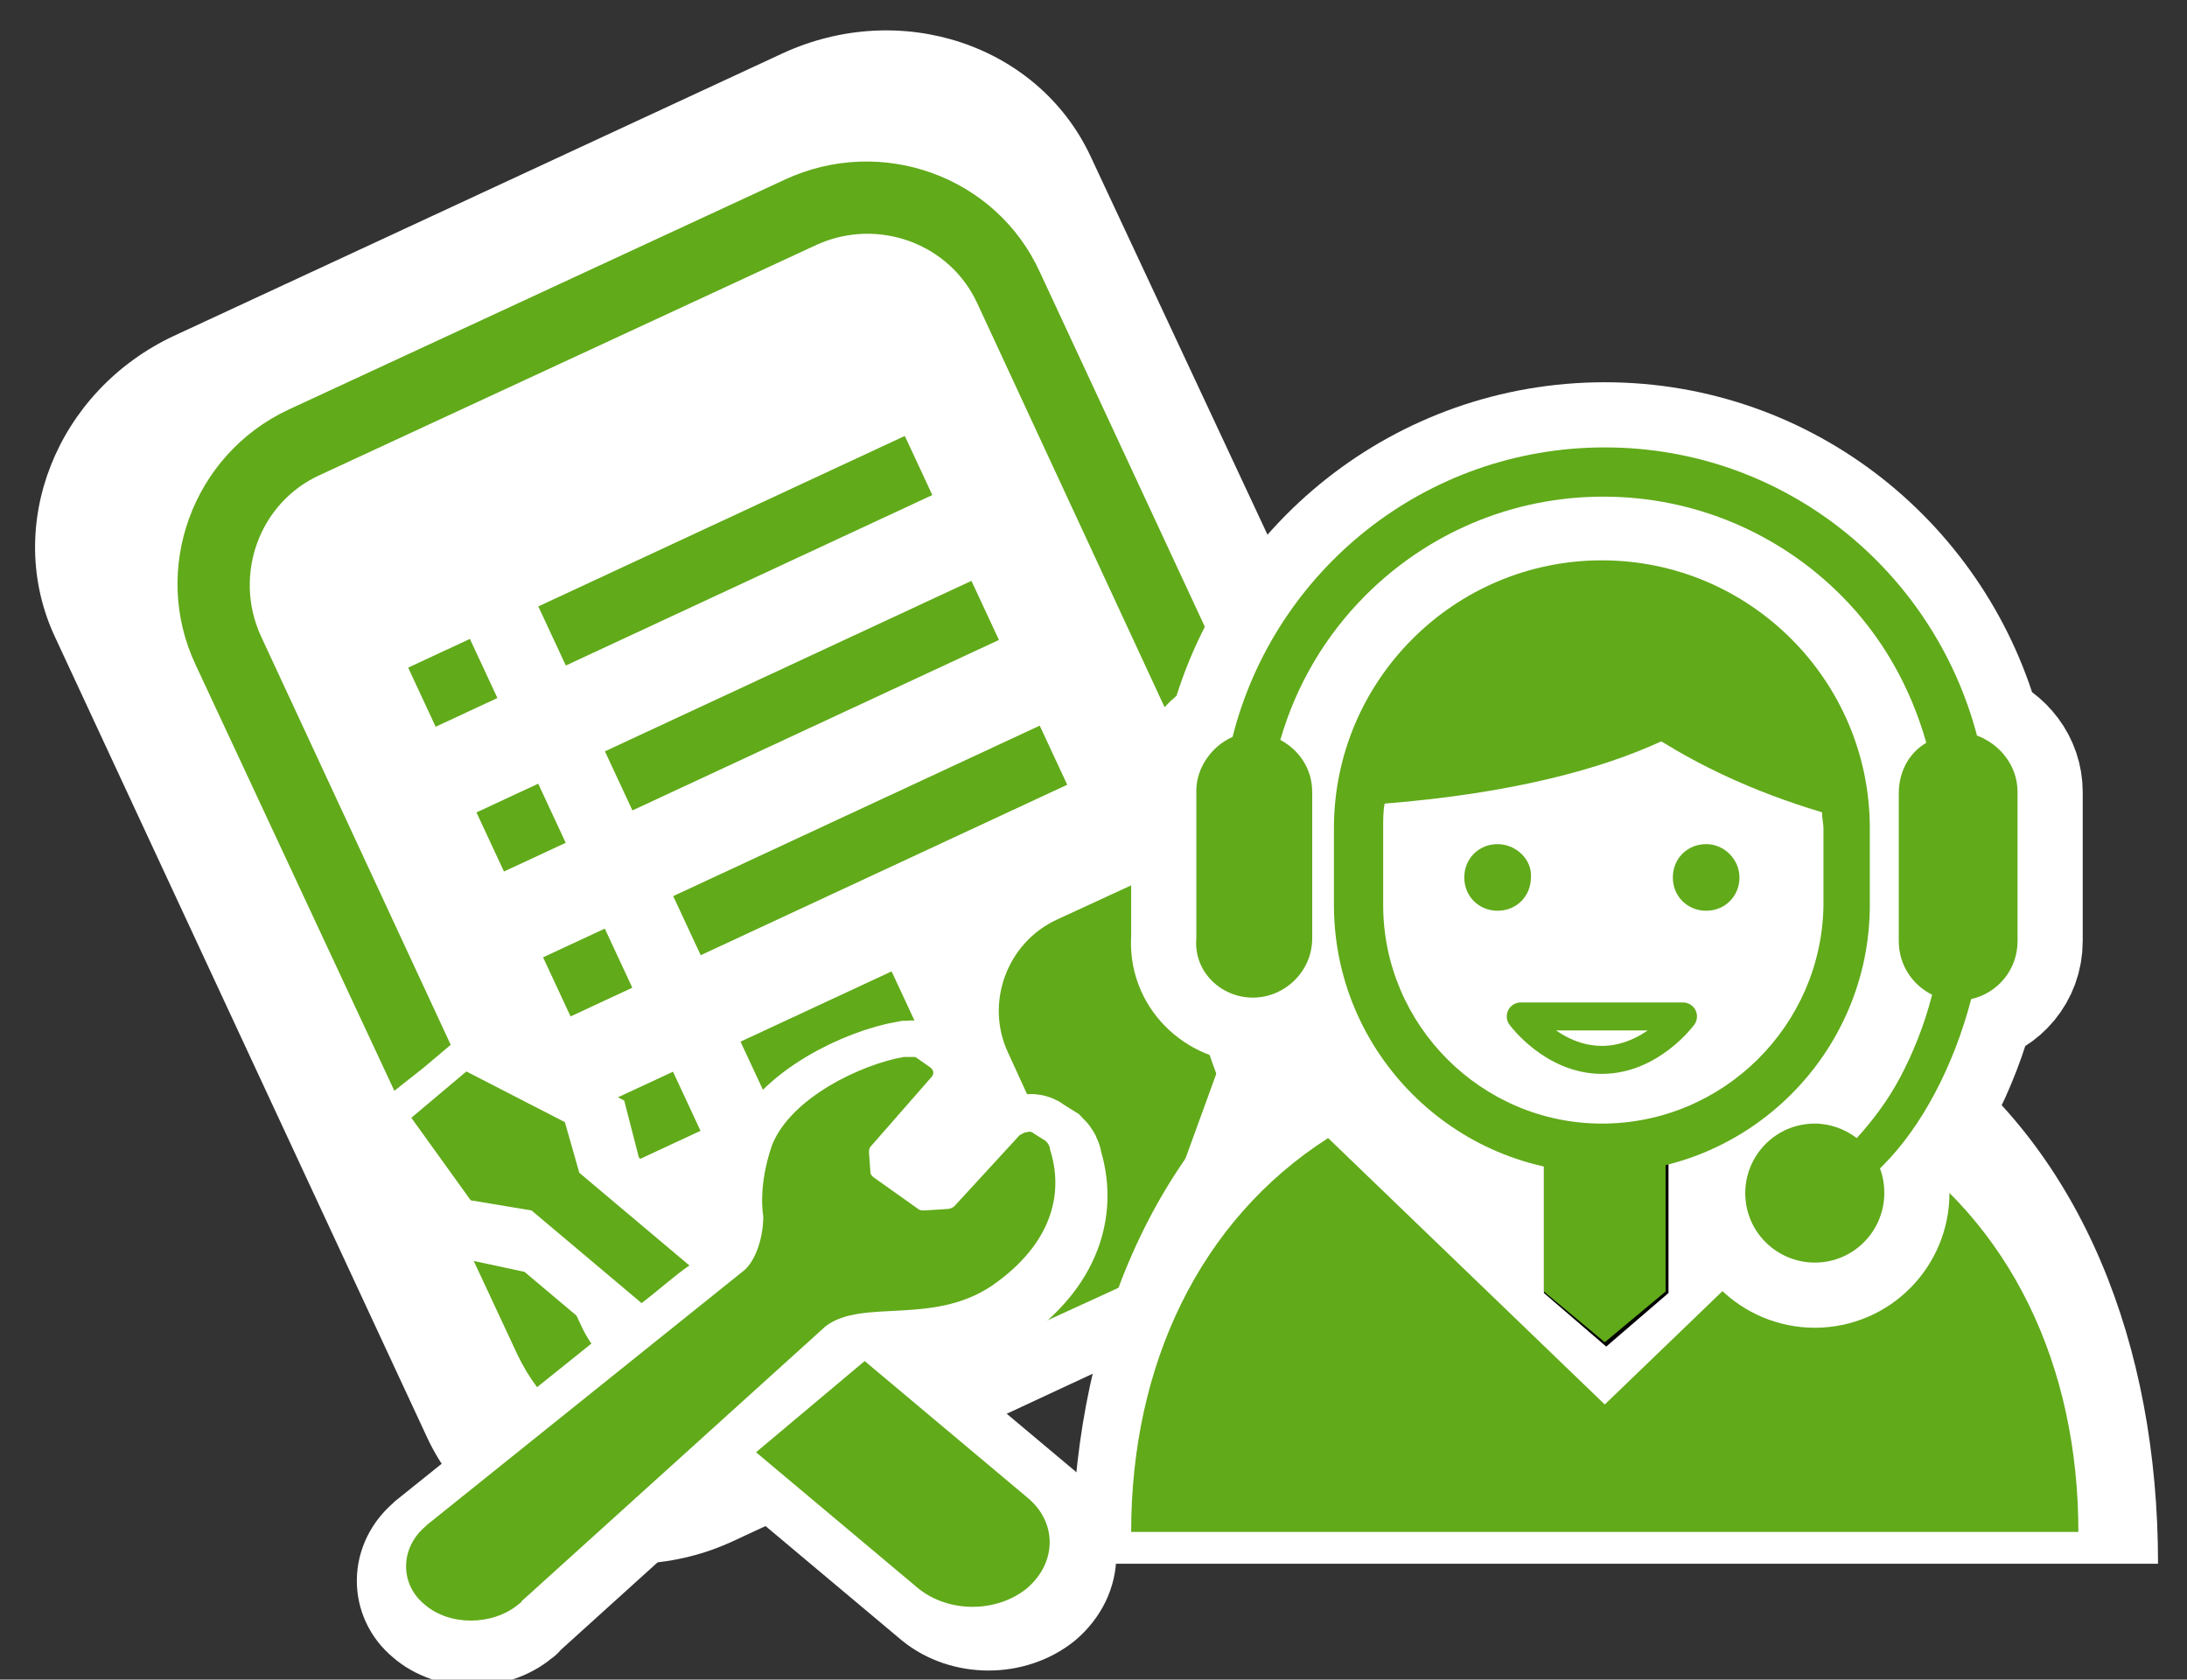 <?xml version="1.0" encoding="utf-8"?>
<!-- Generator: Adobe Illustrator 22.1.0, SVG Export Plug-In . SVG Version: 6.00 Build 0)  -->
<svg version="1.1" id="レイヤー_1" xmlns="http://www.w3.org/2000/svg" xmlns:xlink="http://www.w3.org/1999/xlink" x="0px"
	 y="0px" viewBox="0 0 151 116" style="enable-background:new 0 0 151 116;" xml:space="preserve">
<rect x="0" y="0" width="151" height="116" fill="#333333" stroke="none"/>
<style type="text/css">
	.st0{fill:#FFFFFF;}
	.st1{fill:#61AA1A;}
	.st2{fill:#FFFFFF;stroke:#FFFFFF;stroke-width:12;stroke-miterlimit:10;}
	.st3{stroke:#FFFFFF;stroke-width:9;stroke-miterlimit:10;}
	.st4{fill:#FFFFFF;stroke:#61AA1A;stroke-width:1.933;stroke-linecap:round;stroke-linejoin:round;stroke-miterlimit:10;}
	.st5{stroke:#FFFFFF;stroke-width:7;stroke-miterlimit:10;}
</style>
<g id="レイヤー_2_1_">
	<path class="st0" d="M94.6,65.2c2.1,4.5,0.8,9.6-2.9,11.3L42.4,99.4c-3.7,1.7-8.4-0.5-10.5-5.1l-25.7-55c-2.1-4.5-0.7-9.6,3-11.3
		L58.5,5.1c3.7-1.7,8.4,0.5,10.5,5.1L94.6,65.2z"/>
</g>
<g>
	<ellipse class="st0" cx="111" cy="59.9" rx="16.9" ry="19.5"/>
</g>
<g>
	<g>
		<path class="st0" d="M54,3.7L12,23.2C3.9,27,0.2,36.3,3.8,44l25.7,55.3c3.6,7.7,13.1,10.9,21.2,7.1l29.2-13.6l2.3-1.1l0.9-2.3
			l12.4-31.2l0.9-2.3l-1-2.1l-20.1-43C71.7,3.1,62.2-0.1,54,3.7z M89.9,56.4l-14.4,6.7c-4.3,2-6.2,6.9-4.3,10.9l6.3,13.6l-29.2,13.6
			c-5.1,2.4-11.1,0.4-13.4-4.5L9.2,41.5C7,36.6,9.3,30.8,14.4,28.4l42-19.5c5.1-2.4,11.1-0.4,13.4,4.5L89.9,56.4L89.9,56.4z"/>
	</g>
</g>
<g>
	<path class="st1" d="M54.2,12.4L19.9,28.3c-6.6,3.1-9.5,11-6.4,17.6l22.2,47.6c3.1,6.6,11,9.5,17.6,6.4L77.1,89l1.8-0.9l0.7-1.9
		l9.6-26.4l0.7-1.9L89.1,56L71.8,18.8C68.8,12.2,60.9,9.3,54.2,12.4z M84.7,58.1L73,63.5c-3.5,1.6-5,5.8-3.4,9.2L75,84.5L51.2,95.6
		c-4.2,1.9-9.2,0.1-11.1-4.1L18,43.9c-1.9-4.2-0.1-9.2,4.1-11.1l34.3-15.9c4.2-1.9,9.2-0.1,11.1,4.1L84.7,58.1L84.7,58.1z"/>
	
		<rect x="28.9" y="44.9" transform="matrix(0.907 -0.422 0.422 0.907 -16.979 17.581)" class="st1" width="4.7" height="4.5"/>
	
		<rect x="33.6" y="54.9" transform="matrix(0.907 -0.422 0.422 0.907 -20.746 20.494)" class="st1" width="4.7" height="4.5"/>
	
		<rect x="38.2" y="64.9" transform="matrix(0.907 -0.422 0.422 0.907 -24.54 23.373)" class="st1" width="4.7" height="4.5"/>
	
		<rect x="42.9" y="74.8" transform="matrix(0.907 -0.422 0.422 0.907 -28.272 26.26)" class="st1" width="4.7" height="4.5"/>
	
		<rect x="36.8" y="35.8" transform="matrix(0.907 -0.422 0.422 0.907 -11.318 24.941)" class="st1" width="27.9" height="4.5"/>
	
		<rect x="41.4" y="45.8" transform="matrix(0.907 -0.422 0.422 0.907 -15.111 27.82)" class="st1" width="27.9" height="4.5"/>
	
		<rect x="46.1" y="55.8" transform="matrix(0.907 -0.422 0.422 0.907 -18.879 30.733)" class="st1" width="27.9" height="4.5"/>
	
		<rect x="51.5" y="69.3" transform="matrix(0.907 -0.422 0.422 0.907 -24.826 30.819)" class="st1" width="11.5" height="4.5"/>
</g>
<g>
	<g>
		<path class="st0" d="M81.7,102.4c0.7-8.1,4.1-14.7,9.6-19.2l19.5,18.6l19.5-18.6c5.5,4.5,8.9,11.1,9.6,19.2
			C139.9,102.4,81.7,102.4,81.7,102.4z"/>
		<path class="st0" d="M130.3,88c2.7,2.9,4.5,6.6,5.5,10.9h-16.9L130.3,88 M91.3,88l11.4,10.9H85.8C86.8,94.6,88.6,90.9,91.3,88
			 M129.9,78.6L110.8,97L91.7,78.6c-8.9,5.7-13.6,15.7-13.6,27.2h32.7h32.7C143.5,94.4,138.9,84.4,129.9,78.6L129.9,78.6z"/>
	</g>
	<path class="st2" d="M134,63.4v-6.7c0-13.1-10.3-23.6-23-23.6S88,43.7,88,56.7v6.7c0,13,10.3,23.6,23,23.6S134,76.4,134,63.4z
		 M111,82.7c-10.4,0-18.8-8.7-18.8-19.3v-6.7c0-0.7,0-1.5,0.1-2.2c11-0.9,18.6-3.1,23.7-5.5c3.2,2.1,7.6,4.3,13.8,6.2
		c0,0.5,0.1,1,0.1,1.5v6.7"/>
	<g>
		<path class="st0" d="M74.5,107.5c0.1-15,5.6-27.7,15-34.8l21.4,20l22.5-20c9.5,7.2,14.9,19.8,15,34.9L74.5,107.5L74.5,107.5z"/>
		<path class="st0" d="M133.5,73.3c9,7,14.3,19.2,14.5,33.7h-36.5H75c0.2-14.5,5.5-26.6,14.5-33.7l20.8,19.4l0.7,0.6l0.7-0.6
			L133.5,73.3 M133.4,72L111,92L89.6,72C79.3,79.6,74,92.8,74,108h37.5H149C149,92.8,143.7,79.6,133.4,72L133.4,72z"/>
	</g>
	<path class="st1" d="M129.9,78.6L110.8,97L91.7,78.6c-8.9,5.7-13.6,15.7-13.6,27.2h32.7h32.7C143.5,94.4,138.9,84.4,129.9,78.6z"/>
	<path class="st3" d="M86.5,68.9c2.2,0,4.1-1.8,4.1-4.1V54.7c0-1.6-0.9-2.9-2.2-3.6c1.1-3.8,3.1-7.2,5.9-10c4.2-4.2,10-6.8,16.4-6.8
		s12.2,2.6,16.4,6.8c2.8,2.8,4.8,6.3,5.9,10.2c-1.2,0.7-1.9,2-1.9,3.5V65c0,1.6,0.9,3,2.3,3.7c-0.5,2-1.3,4-2.2,5.7s-2,3.1-3,4.2
		c-0.8-0.6-1.8-1-2.9-1c-2.7,0-4.8,2.2-4.8,4.8c0,2.7,2.2,4.8,4.8,4.8c2.7,0,4.8-2.2,4.8-4.8c0-0.6-0.1-1.2-0.3-1.7l0.2-0.2
		c2.7-2.7,4.9-6.9,6.1-11.5c1.8-0.4,3.2-2,3.2-4V54.7c0-1.8-1.2-3.3-2.8-3.9c-3-11.4-13.3-19.9-25.7-19.9s-22.8,8.5-25.7,20
		c-1.4,0.6-2.5,2.1-2.5,3.7v10.2C82.4,67.1,84.3,68.9,86.5,68.9z"/>
	<path class="st1" d="M86.5,68.9c2.2,0,4.1-1.8,4.1-4.1V54.7c0-1.6-0.9-2.9-2.2-3.6c1.1-3.8,3.1-7.2,5.9-10c4.2-4.2,10-6.8,16.4-6.8
		s12.2,2.6,16.4,6.8c2.8,2.8,4.8,6.3,5.9,10.2c-1.2,0.7-1.9,2-1.9,3.5V65c0,1.6,0.9,3,2.3,3.7c-0.5,2-1.3,4-2.2,5.7s-2,3.1-3,4.2
		c-0.8-0.6-1.8-1-2.9-1c-2.7,0-4.8,2.2-4.8,4.8c0,2.7,2.2,4.8,4.8,4.8c2.7,0,4.8-2.2,4.8-4.8c0-0.6-0.1-1.2-0.3-1.7l0.2-0.2
		c2.7-2.7,4.9-6.9,6.1-11.5c1.8-0.4,3.2-2,3.2-4V54.7c0-1.8-1.2-3.3-2.8-3.9c-3-11.4-13.3-19.9-25.7-19.9s-22.8,8.5-25.7,20
		c-1.4,0.6-2.5,2.1-2.5,3.7v10.2C82.4,67.1,84.3,68.9,86.5,68.9z"/>
	<g>
		<polygon class="st0" points="106.6,89.2 110.8,92.7 115,89.2 115,79.3 106.6,79.3 		"/>
		<polygon class="st0" points="115,79.3 106.6,79.3 106.6,89.2 110.8,92.7 115,89.2 		"/>
	</g>
	<g>
		<polygon points="106.1,89.5 106.1,77.9 115.7,77.9 115.7,89.5 110.9,93.6 		"/>
		<path class="st0" d="M115.2,78.4v10.9l-4.3,3.7l-4.3-3.7V78.4H115.2 M116.2,77.4h-10.6v12.4l5.3,4.5l5.3-4.5L116.2,77.4
			L116.2,77.4z"/>
	</g>
	<polygon class="st1" points="106.6,89.2 110.8,92.7 115,89.2 115,79.3 106.6,79.3 	"/>
	<path class="st1" d="M129.1,62.5v-5.3c0-10.2-8.3-18.5-18.5-18.5S92.1,47,92.1,57.2v5.3c0,10.2,8.3,18.5,18.5,18.5
		S129.1,72.7,129.1,62.5z M110.6,77.6c-8.3,0-15.1-6.8-15.1-15.1v-5.3c0-0.6,0-1.2,0.1-1.7c8.8-0.7,15-2.4,19.1-4.3
		c2.6,1.6,6.1,3.4,11.1,4.9c0,0.4,0.1,0.8,0.1,1.1v5.3C125.8,70.8,119,77.6,110.6,77.6z"/>
	<path class="st1" d="M103.4,58.3c-1.3,0-2.3,1-2.3,2.3s1,2.3,2.3,2.3s2.3-1,2.3-2.3C105.8,59.4,104.7,58.3,103.4,58.3z"/>
	<path class="st1" d="M117.8,58.3c-1.3,0-2.3,1-2.3,2.3s1,2.3,2.3,2.3s2.3-1,2.3-2.3C120.1,59.4,119.1,58.3,117.8,58.3z"/>
</g>
<path class="st4" d="M116.2,70.2c0,0-2.2,3-5.6,3s-5.6-3-5.6-3H116.2z"/>
<g>
	<g>
		<path class="st5" d="M37.8,84.6l7.6,6.4c1.3-1,2.4-2,3.3-2.6L41,81.9l-0.9-3.5l-6.8-3.5l-1.9,1.6L29.5,78l4.1,5.7L37.8,84.6z"/>
		<path class="st5" d="M60.8,94.9l11.2,9.4c2.1,1.7,2.1,4.5,0,6.3c-2.1,1.7-5.4,1.7-7.5,0l-11.2-9.4L60.8,94.9z"/>
		<path class="st5" d="M69,89.4c3.9-2.9,4.5-6.3,3.6-9.1c0-0.2-0.1-0.4-0.3-0.6l-0.8-0.5c-0.1-0.1-0.3-0.2-0.5-0.1
			c-0.2,0-0.3,0.1-0.5,0.2L66,84.2c-0.1,0.1-0.3,0.2-0.5,0.2L64,84.5c-0.1,0-0.3,0-0.4-0.1l-3.1-2.2c-0.1-0.1-0.2-0.2-0.2-0.3
			l-0.2-1.2c0-0.1,0-0.3,0.1-0.4l4.2-4.8c0.2-0.2,0.2-0.5-0.1-0.7l-1-0.7c-0.2-0.2-0.4-0.1-0.7-0.1c-2.9,0.5-7.8,2.8-9.1,6.1
			C52.4,83,52.8,85,52.8,85c0,1.6-0.6,3.2-1.4,3.8l-21.8,17.5l-0.1,0.1c-1.8,1.5-1.8,4-0.1,5.4c1.7,1.5,4.7,1.5,6.5,0
			c0.1-0.1,0.2-0.1,0.2-0.2l21-19C59.7,90.5,64.8,92.6,69,89.4z"/>
	</g>
	<g>
		<path class="st1" d="M36.7,83.6l7.6,6.4c1.3-1,2.4-2,3.3-2.6L40,81l-1-3.5L32.2,74l-1.9,1.6l-1.9,1.6l4.1,5.7L36.7,83.6z"/>
		<path class="st1" d="M59.7,94l11.2,9.4c2.1,1.7,2.1,4.5,0,6.3c-2.1,1.7-5.4,1.7-7.5,0l-11.2-9.4L59.7,94z"/>
		<path class="st1" d="M68.9,88.5c3.9-2.9,4.5-6.3,3.6-9.1c0-0.2-0.1-0.4-0.3-0.6l-0.8-0.5c-0.1-0.1-0.3-0.2-0.5-0.1
			c-0.2,0-0.3,0.1-0.5,0.2l-4.5,4.9c-0.1,0.1-0.3,0.2-0.5,0.2l-1.6,0.1c-0.1,0-0.3,0-0.4-0.1l-3.1-2.2c-0.1-0.1-0.2-0.2-0.2-0.3
			L60,79.6c0-0.1,0-0.3,0.1-0.4l4.2-4.8c0.2-0.2,0.2-0.5-0.1-0.7l-1-0.7c-0.2,0-0.5,0-0.8,0c-2.9,0.5-7.8,2.8-9.1,6.1
			c-1,2.9-0.6,4.9-0.6,4.9c0,1.6-0.6,3.2-1.4,3.8l-21.8,17.5l-0.1,0.1c-1.8,1.5-1.8,4-0.1,5.4c1.7,1.5,4.7,1.5,6.5,0
			c0.1-0.1,0.2-0.1,0.2-0.2l21-19C59.6,89.6,64.7,91.7,68.9,88.5z"/>
	</g>
</g>
</svg>
